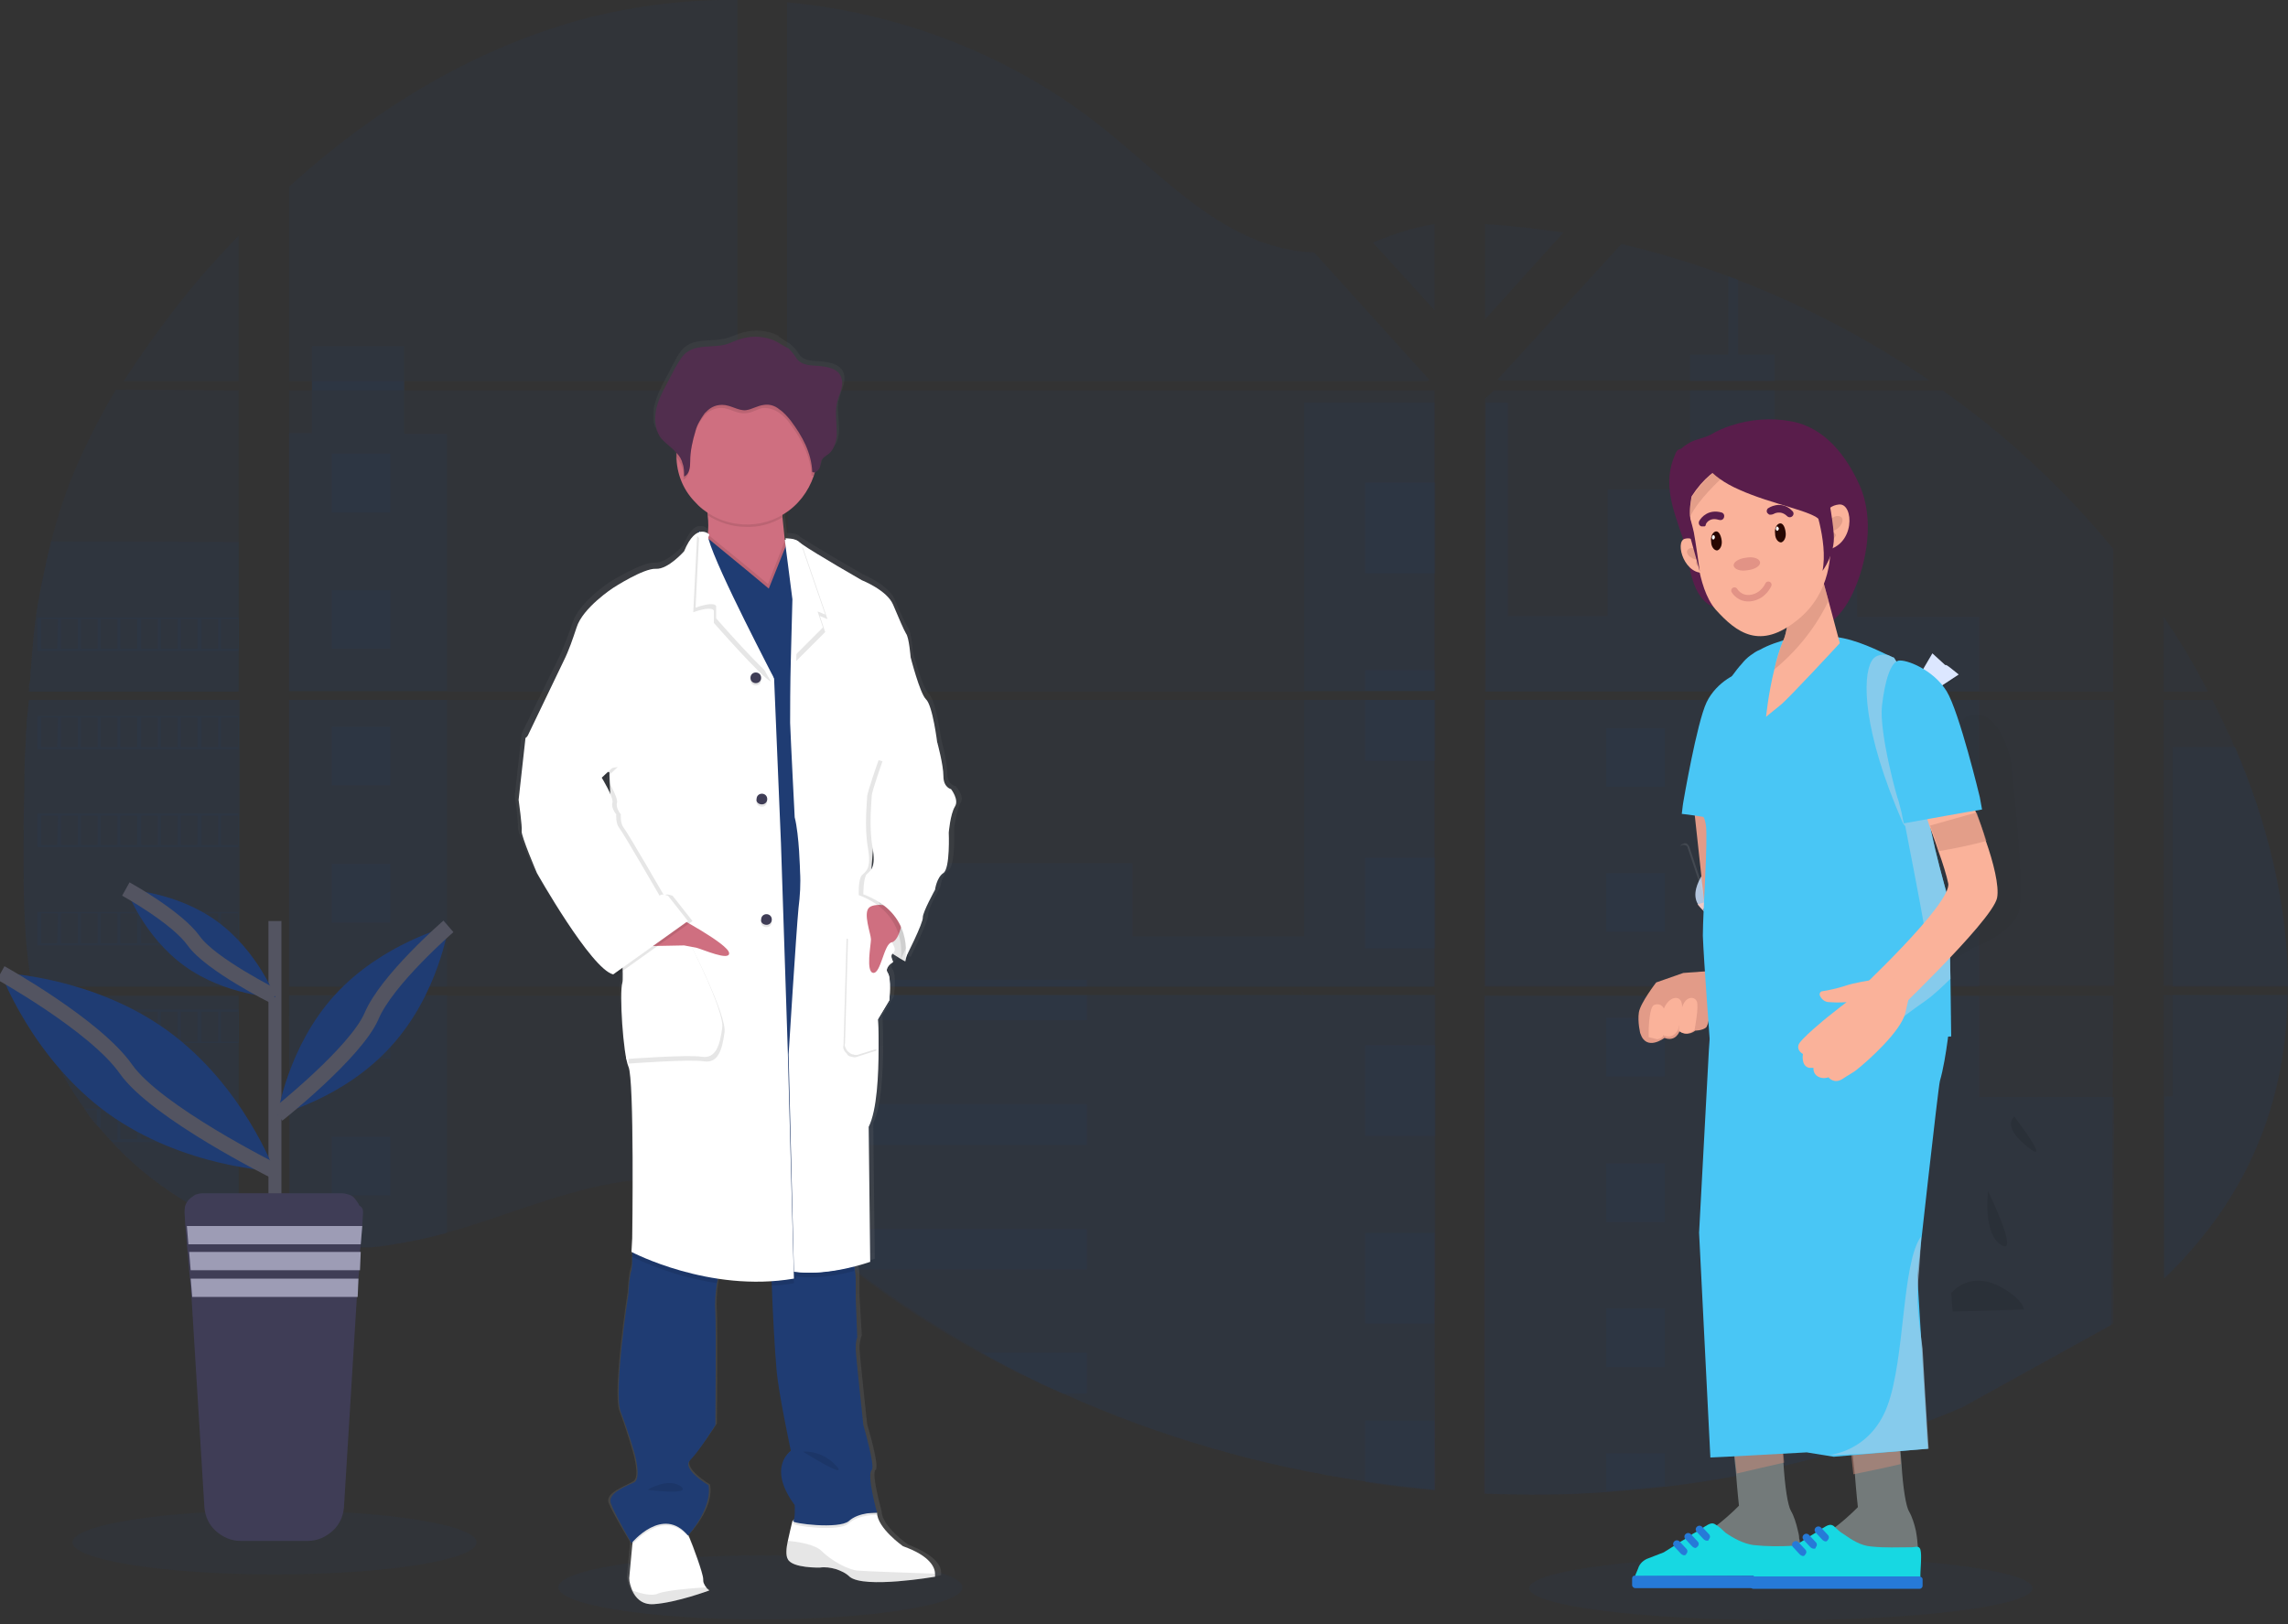<svg width="300" height="213" viewBox="0 0 300 213" fill="none" xmlns="http://www.w3.org/2000/svg">
<rect x="0" y="0" width="300" height="213" fill="#333333" stroke="none"/>
<g clip-path="url(#clip0)">
<path opacity="0.1" d="M99.7 212.4C114.3 212.4 126.2 210.5 126.2 208.2C126.2 205.9 114.4 204 99.7 204C85.1 204 73.2 205.9 73.2 208.2C73.3 210.5 85.1 212.4 99.7 212.4Z" fill="#1F3C73"/>
<path opacity="0.1" d="M233.5 212.5C251.7 212.5 266.5 210.6 266.5 208.3C266.5 206 251.7 204.1 233.5 204.1C215.3 204.1 200.5 206 200.5 208.3C200.5 210.6 215.3 212.5 233.5 212.5Z" fill="#1F3C73"/>
<path opacity="0.1" d="M3.8 91.8H31.4V129.4H5.8C5.7 129.8 5.7 130.2 5.6 130.6H31.3V160.9H31.2C30.5 160.6 29.8 160.3 29 160L28.5 159.8C27.8 159.5 27.1 159.1 26.3 158.7C26 158.6 25.8 158.4 25.5 158.3C21.5 156 17.8 153.2 14.7 149.8C14.6 149.7 14.5 149.6 14.4 149.5C14 149 13.5 148.5 13.1 148L12.6 147.5C12.1 146.9 11.6 146.3 11.2 145.6C11.1 145.5 11.1 145.4 11 145.3C9.1 142.7 7.5 139.8 6.3 136.9C6.3 136.8 6.2 136.7 6.2 136.6C5.8 135.6 5.5 134.7 5.2 133.7C5.1 133.3 5 132.9 4.9 132.5C4.9 132.4 4.8 132.3 4.8 132.1C3.3 126.1 3.1 119.8 3.1 113.6C3.1 112.9 3.1 112.1 3.1 111.4C3.1 108.9 3.1 106.4 3.2 103.8C3.2 103.1 3.2 102.5 3.2 101.8C3.2 100.1 3.3 98.5 3.4 96.8C3.4 96.3 3.4 95.9 3.5 95.4C3.5 95.1 3.5 94.9 3.5 94.6C3.6 93.7 3.7 92.8 3.8 91.8Z" fill="#1F3C73"/>
<path opacity="0.1" d="M31.3 50H16.2C18.7 46.2 21.3 42.5 24.2 38.9C26.4 36.1 28.8 33.5 31.3 30.9V50Z" fill="#1F3C73"/>
<path opacity="0.1" d="M31.3 51.2V90.7H3.8C3.8 90.6 3.8 90.5 3.8 90.4C3.8 90.1 3.8 89.8 3.9 89.5C4 89 4 88.6 4 88.3C4 87.9 4.1 87.5 4.1 87.1C4.1 86.7 4.2 86.3 4.2 85.9C4.2 85.5 4.3 85.1 4.3 84.7C4.3 84.3 4.4 83.9 4.4 83.5C4.4 83.2 4.5 82.9 4.5 82.5C4.6 82 4.6 81.6 4.7 81.1C4.7 81 4.7 81 4.7 80.9C5.2 77.6 5.9 74.3 6.7 71C7.6 67.6 8.7 64.2 10.1 61C11.6 57.6 13.3 54.3 15.2 51.1L31.3 51.2Z" fill="#1F3C73"/>
<path opacity="0.1" d="M37.9 91.8V129.4H96.7V91.8H37.9ZM37.9 130.5V162.8C38.2 162.9 38.6 162.9 38.9 163C39.4 163.1 39.8 163.2 40.3 163.2C40.4 163.2 40.5 163.2 40.6 163.2C40.8 163.2 41 163.3 41.1 163.3C41.6 163.4 42 163.4 42.5 163.5C42.7 163.5 42.9 163.5 43.1 163.6H43.6C43.9 163.6 44.2 163.6 44.4 163.6C44.6 163.6 44.7 163.6 44.9 163.6C45 163.6 45.2 163.6 45.3 163.6C45.4 163.6 45.6 163.6 45.8 163.6C46 163.6 46.3 163.6 46.5 163.6H46.8C47 163.6 47.3 163.6 47.5 163.6C47.7 163.6 47.8 163.6 48 163.6H48.1C48.2 163.6 48.4 163.6 48.5 163.6H48.6L49.5 163.5C49.8 163.5 50.1 163.4 50.4 163.4L51 163.3C53.5 162.9 56 162.4 58.5 161.7C64 160.2 69.4 158 74.8 156.5C81.9 154.5 89.7 153.5 96.6 156V130.6H37.9V130.5ZM96.7 50V6.13183e-06C90.3 -0.1 83.8 0.7 77.6 2.2C62.7 6 49.3 14.1 37.9 24.5V50H40.9V51.2H37.9V90.7H96.7V51.2H53V50H96.7ZM172.3 33.1C168.6 33 164.9 31.8 161.6 30C155.3 26.6 150.2 21.2 144.5 16.7C132.7 7.3 118.2 1.7 103.2 0.3V50H187.2L187.4 49.8L172.3 33.1ZM180 31.8L188.1 40.7V29.4C185.4 29.8 183 30.6 180 31.8ZM188.1 170.8V130.5H170.8C170.8 130.3 170.7 130.2 170.7 130C170.8 130.2 170.8 130.3 170.8 130.5H103.3V159.6C103.9 160.1 104.6 160.6 105.2 161.1C105.9 161.6 106.5 162.2 107.2 162.8L107.9 163.4C108.2 163.7 108.5 163.9 108.9 164.2C109.6 164.7 110.2 165.3 110.9 165.8C111.2 166.1 111.6 166.3 111.9 166.6C117.2 170.7 122.8 174.3 128.6 177.5C129.9 178.2 131.2 178.9 132.6 179.6C133.5 180.1 134.4 180.5 135.3 180.9C136.6 181.6 138 182.2 139.4 182.8C152 188.5 165.4 192.3 179 194.3C182 194.7 185.1 195.1 188.2 195.4L188.1 170.8H188.4H188.1ZM103.3 51.2V90.7H188.1V51.2H103.3ZM103.3 91.8V129.4H188.1V91.8H103.3ZM194.7 29.4V41.9L205 30.5C201.6 30 198.2 29.6 194.7 29.4ZM194.7 91.8V129.3H277.2V91.8H194.7ZM276.8 173.8L277.1 130.6H194.6V195.9C199.9 196.1 205.2 196.1 210.5 195.7H210.6C213.1 195.5 215.7 195.3 218.2 195H218.3C231.7 193.4 244.8 189.9 257.2 184.6L276.8 173.8ZM293 98C292.7 97.3 292.4 96.5 292 95.8C291.4 94.4 290.7 93.1 290.1 91.8H283.7V129.3H300C300 118.7 297.3 107.9 293 98ZM283.7 130.5V167.7C288.3 163.3 292.2 158.3 294.9 152.5C298.3 145.6 299.8 138.1 299.9 130.5H283.7ZM283.7 80.9V90.7H289.5C287.8 87.3 285.8 84 283.7 80.9ZM227.8 36.7C227.4 36.5 226.9 36.4 226.5 36.2C221.9 34.5 217.3 33.1 212.6 32L196.7 49.4L196.4 49.7L196.6 49.9H253C245.2 44.6 236.7 40.1 227.8 36.7ZM254.7 51.2H195.9L194.7 52.3V90.7H204.8H277.1V72C270.6 64.1 263.1 57.1 254.7 51.2Z" fill="#1F3C73"/>
<path opacity="0.1" d="M31.3 71.1V90.7H3.8C3.8 90.6 3.8 90.5 3.8 90.4C3.8 90.1 3.8 89.8 3.9 89.5C4 89 4 88.6 4 88.3C4 87.9 4.1 87.5 4.1 87.1C4.1 86.7 4.2 86.3 4.2 85.9C4.2 85.5 4.3 85.1 4.3 84.7C4.3 84.3 4.4 83.9 4.4 83.5C4.4 83.2 4.5 82.9 4.5 82.5C4.6 82 4.6 81.6 4.7 81.1C4.7 81 4.7 81 4.7 80.9C5.2 77.6 5.9 74.3 6.7 71L31.3 71.1Z" fill="#1F3C73"/>
<path opacity="0.1" d="M3.8 91.8H31.4V129.4H5.8C5.7 129.8 5.7 130.2 5.6 130.6H31.3V160.9H31.2C30.5 160.6 29.8 160.3 29 160L28.5 159.8C27.8 159.5 27.1 159.1 26.3 158.7C26 158.6 25.8 158.4 25.5 158.3C21.5 156 17.8 153.2 14.7 149.8C14.6 149.7 14.5 149.6 14.4 149.5C14 149 13.5 148.5 13.1 148L12.6 147.5C12.1 146.9 11.6 146.3 11.2 145.6C11.1 145.5 11.1 145.4 11 145.3C9.1 142.7 7.5 139.8 6.3 136.9C6.3 136.8 6.2 136.7 6.2 136.6C5.8 135.6 5.5 134.7 5.2 133.7C5.1 133.3 5 132.9 4.9 132.5C4.9 132.4 4.8 132.3 4.8 132.1C3.3 126.1 3.1 119.8 3.1 113.6C3.1 112.9 3.1 112.1 3.1 111.4C3.1 108.9 3.1 106.4 3.2 103.8C3.2 103.1 3.2 102.5 3.2 101.8C3.2 100.1 3.3 98.5 3.4 96.8C3.4 96.3 3.4 95.9 3.5 95.4C3.5 95.1 3.5 94.9 3.5 94.6C3.6 93.7 3.7 92.8 3.8 91.8Z" fill="#1F3C73"/>
<path opacity="0.1" d="M58.6 56.8V90.6H37.9V56.8H40.9V45.4H53V56.9H58.6V56.8Z" fill="#1F3C73"/>
<path opacity="0.1" d="M58.6 91.8H37.9V129.4H58.6V91.8Z" fill="#1F3C73"/>
<path opacity="0.1" d="M37.9 130.5H58.6V161.7C56.2 162.4 53.7 162.9 51.1 163.3L50.5 163.4C50.2 163.4 49.9 163.5 49.6 163.5C49.3 163.5 49 163.6 48.7 163.6H48.6C48.5 163.6 48.3 163.6 48.2 163.6H48.1C47.9 163.6 47.8 163.6 47.6 163.6C47.4 163.6 47.1 163.6 46.9 163.6C46.8 163.6 46.7 163.6 46.6 163.6C46.4 163.6 46.1 163.6 45.9 163.6H45.4C45.3 163.6 45.1 163.6 45 163.6H44.5C44.2 163.6 43.9 163.6 43.7 163.6H43.2L42.6 163.5C42.1 163.5 41.7 163.4 41.2 163.3L40.7 163.2H40.4C39.9 163.1 39.5 163.1 39 163C38.7 162.9 38.3 162.9 38 162.8L37.9 130.5Z" fill="#1F3C73"/>
<path opacity="0.1" d="M188.1 52.8H171V90.6H188.1V52.8Z" fill="#1F3C73"/>
<path opacity="0.1" d="M188.1 91.8V129.4H103.3V113.2H148.5V122.8H171V91.8H188.1Z" fill="#1F3C73"/>
<path opacity="0.1" d="M188.4 170.8H188.1V195.4C185 195.1 182 194.8 179 194.3C165.3 192.3 152 188.4 139.3 182.7C135.7 181.1 132.1 179.3 128.6 177.3C122.8 174.1 117.2 170.4 111.9 166.4C110.6 165.4 109.3 164.3 108 163.3C107.1 162.6 106.2 161.8 105.3 161.1C104.7 160.6 104 160.1 103.4 159.6V130.5H170.9C170.9 130.3 170.8 130.2 170.8 130C170.9 130.2 170.9 130.3 170.9 130.5H188.2V170.8C188.2 170.8 188.3 170.8 188.4 170.8Z" fill="#1F3C73"/>
<path opacity="0.1" d="M232.7 50H221.6V46.5H226.6V36.2C227 36.4 227.5 36.5 227.9 36.7V46.5H232.7V50Z" fill="#1F3C73"/>
<path opacity="0.1" d="M259.5 90.7H204.9H194.8V52.8H197.7V80.8H210.8V64.2H221.6V51.2H232.7V64.3H243.5V80.9H259.5V90.7Z" fill="#1F3C73"/>
<path opacity="0.1" d="M194.7 91.8V129.4H259.5V91.8H194.7ZM277.1 173.6L277.2 143.9H259.5V130.6H194.7V195.9C200 196.1 205.3 196.1 210.6 195.7H210.7C213.2 195.5 215.8 195.3 218.3 195H218.4C231.8 193.4 244.9 189.9 257.3 184.6" fill="#1F3C73"/>
<path opacity="0.1" d="M284.9 130.5H300C299.9 138.1 298.3 145.6 295 152.5C292.2 158.2 288.3 163.3 283.8 167.7V143.8H284.9V130.5Z" fill="#1F3C73"/>
<path opacity="0.1" d="M300 129.4H284.9V98H293.1C297.3 107.9 300 118.7 300 129.4Z" fill="#1F3C73"/>
<path opacity="0.1" d="M188.1 63.3H179V75.2H188.2V63.3H188.1Z" fill="#1F3C73"/>
<path opacity="0.1" d="M188.1 87.9H179V90.6H188.2V87.9H188.1Z" fill="#1F3C73"/>
<path opacity="0.1" d="M188.1 91.8H179V99.8H188.2V91.8H188.1Z" fill="#1F3C73"/>
<path opacity="0.1" d="M188.1 112.5H179V124.4H188.2V112.5H188.1Z" fill="#1F3C73"/>
<path opacity="0.1" d="M188.1 137.1H179V149H188.2V137.1H188.1Z" fill="#1F3C73"/>
<path opacity="0.1" d="M188.1 170.8C188.2 170.8 188.3 170.8 188.4 170.8H188.1V173.6H179V161.7H188.1V170.8Z" fill="#1F3C73"/>
<path opacity="0.1" d="M188.1 186.3V195.5C185 195.2 182 194.9 179 194.4V186.3H188.1Z" fill="#1F3C73"/>
<path opacity="0.1" d="M142.5 128.5H103.3V129.4H142.5V128.5Z" fill="#1F3C73"/>
<path opacity="0.1" d="M142.5 130.5H103.3V133.8H142.5V130.5Z" fill="#1F3C73"/>
<path opacity="0.1" d="M142.5 144.8H103.3V150.2H142.5V144.8Z" fill="#1F3C73"/>
<path opacity="0.1" d="M142.5 161.1V166.5H111.8C110.5 165.5 109.2 164.4 107.9 163.4C107 162.7 106.1 161.9 105.2 161.2H142.5V161.1Z" fill="#1F3C73"/>
<path opacity="0.1" d="M142.5 177.4V182.8H139.3C135.7 181.2 132.1 179.4 128.6 177.4H142.5Z" fill="#1F3C73"/>
<path opacity="0.1" d="M218.3 95.5H210.6V103.2H218.3V95.5Z" fill="#1F3C73"/>
<path opacity="0.1" d="M51.2 59.5H43.5V67.2H51.2V59.5Z" fill="#1F3C73"/>
<path opacity="0.1" d="M51.2 77.4H43.5V85.1H51.2V77.4Z" fill="#1F3C73"/>
<path opacity="0.1" d="M51.2 95.3H43.5V103H51.2V95.3Z" fill="#1F3C73"/>
<path opacity="0.1" d="M51.2 113.3H43.5V121H51.2V113.3Z" fill="#1F3C73"/>
<path opacity="0.1" d="M51.2 131.2H43.5V138.9H51.2V131.2Z" fill="#1F3C73"/>
<path opacity="0.1" d="M51.2 149.1H43.5V156.8H51.2V149.1Z" fill="#1F3C73"/>
<path opacity="0.1" d="M247.8 95.5H240.1V103.2H247.8V95.5Z" fill="#1F3C73"/>
<path opacity="0.1" d="M218.3 114.5H210.6V122.2H218.3V114.5Z" fill="#1F3C73"/>
<path opacity="0.1" d="M247.8 114.5H240.1V122.2H247.8V114.5Z" fill="#1F3C73"/>
<path opacity="0.1" d="M218.3 133.5H210.6V141.2H218.3V133.5Z" fill="#1F3C73"/>
<path opacity="0.1" d="M247.8 133.5H240.1V141.2H247.8V133.5Z" fill="#1F3C73"/>
<path opacity="0.1" d="M218.3 152.6H210.6V160.3H218.3V152.6Z" fill="#1F3C73"/>
<path opacity="0.1" d="M247.8 152.6H240.1V160.3H247.8V152.6Z" fill="#1F3C73"/>
<path opacity="0.1" d="M218.3 171.6H210.6V179.3H218.3V171.6Z" fill="#1F3C73"/>
<path opacity="0.1" d="M247.8 171.6H240.1V179.3H247.8V171.6Z" fill="#1F3C73"/>
<path opacity="0.1" d="M210.6 195.6V190.6H218.3V194.9L210.6 195.6Z" fill="#1F3C73"/>
<path opacity="0.1" d="M4.9 81V85.4H31.3V81H4.9ZM7.5 85.1H5.4V81.2H7.6L7.5 85.1ZM10.2 85.1H8V81.2H10.2V85.1ZM12.8 85.1H10.6V81.2H12.8V85.1ZM15.4 85.1H13.2V81.2H15.4V85.1ZM18 85.1H15.8V81.2H18V85.1ZM20.7 85.1H18.5V81.2H20.7V85.1ZM23.3 85.1H21.1V81.2H23.3V85.1ZM25.9 85.1H23.7V81.2H25.9V85.1ZM28.6 85.1H26.4V81.2H28.6V85.1ZM31.2 85.1H29V81.2H31.2V85.1Z" fill="#1F3C73"/>
<path opacity="0.1" d="M4.9 93.9V98.3H31.3V93.9H4.9ZM7.5 98H5.4V94.1H7.6L7.5 98ZM10.2 98H8V94.1H10.2V98ZM12.8 98H10.6V94.1H12.8V98ZM15.4 98H13.2V94.1H15.4V98ZM18 98H15.8V94.1H18V98ZM20.7 98H18.5V94.1H20.7V98ZM23.3 98H21.1V94.1H23.3V98ZM25.9 98H23.7V94.1H25.9V98ZM28.6 98H26.4V94.1H28.6V98ZM31.2 98H29V94.1H31.2V98Z" fill="#1F3C73"/>
<path opacity="0.1" d="M4.9 106.7V111.1H31.3V106.7H4.9ZM7.5 110.8H5.4V107H7.6L7.5 110.8ZM10.2 110.8H8V107H10.2V110.8ZM12.8 110.8H10.6V107H12.8V110.8ZM15.4 110.8H13.2V107H15.4V110.8ZM18 110.8H15.8V107H18V110.8ZM20.7 110.8H18.5V107H20.7V110.8ZM23.3 110.8H21.1V107H23.3V110.8ZM25.9 110.8H23.7V107H25.9V110.8ZM28.6 110.8H26.4V107H28.6V110.8ZM31.2 110.8H29V107H31.2V110.8Z" fill="#1F3C73"/>
<path opacity="0.1" d="M4.9 119.6V124H31.3V119.6H4.9ZM7.5 123.7H5.4V119.8H7.6L7.5 123.7ZM10.2 123.7H8V119.8H10.2V123.7ZM12.8 123.7H10.6V119.8H12.8V123.7ZM15.4 123.7H13.2V119.8H15.4V123.7ZM18 123.7H15.8V119.8H18V123.7ZM20.7 123.7H18.5V119.8H20.7V123.7ZM23.3 123.7H21.1V119.8H23.3V123.7ZM25.9 123.7H23.7V119.8H25.9V123.7ZM28.6 123.7H26.4V119.8H28.6V123.7ZM31.2 123.7H29V119.8H31.2V123.7Z" fill="#1F3C73"/>
<path opacity="0.1" d="M5 132.4C5.1 132.8 5.2 133.2 5.4 133.6V132.6H7.6V136.5H6.4C6.4 136.6 6.5 136.7 6.5 136.8H31.3V132.4H5ZM10.2 136.6H8V132.7H10.2V136.6ZM12.8 136.6H10.6V132.7H12.8V136.6ZM15.4 136.6H13.2V132.7H15.4V136.6ZM18 136.6H15.8V132.7H18V136.6ZM20.7 136.6H18.5V132.7H20.7V136.6ZM23.3 136.6H21.1V132.7H23.3V136.6ZM25.9 136.6H23.7V132.7H25.9V136.6ZM28.6 136.6H26.4V132.7H28.6V136.6ZM31.2 136.6H29V132.7H31.2V136.6Z" fill="#1F3C73"/>
<path opacity="0.1" d="M11.1 145.3C11.2 145.4 11.2 145.5 11.3 145.6H12.7V147.5C12.9 147.7 13 147.9 13.2 148V145.6H15.4V149.5H14.5C14.6 149.6 14.7 149.7 14.8 149.8H31.3V145.4H11.1V145.3ZM18 149.4H15.8V145.5H18V149.4ZM20.7 149.4H18.5V145.5H20.7V149.4ZM23.3 149.4H21.1V145.5H23.3V149.4ZM25.9 149.4H23.7V145.5H25.9V149.4ZM28.6 149.4H26.4V145.5H28.6V149.4ZM31.2 149.4H29V145.5H31.2V149.4Z" fill="#1F3C73"/>
<path opacity="0.1" d="M25.6 158.1C25.8 158.2 26.1 158.4 26.4 158.5V158.4H28.6V159.6L29.1 159.8V158.4H31.3V160.7H31.4V158H25.6V158.1Z" fill="#1F3C73"/>
<path opacity="0.1" d="M188.1 170.8H188.4H188.1ZM170.7 130C170.8 130.2 170.8 130.3 170.8 130.5C170.8 130.4 170.7 130.2 170.7 130ZM40.9 50V51.2H53V50H40.9ZM188.1 170.8H188.4H188.1ZM170.7 130C170.8 130.2 170.8 130.3 170.8 130.5C170.8 130.4 170.7 130.2 170.7 130ZM188.1 170.8H188.4H188.1ZM170.7 130C170.8 130.2 170.8 130.3 170.8 130.5C170.8 130.4 170.7 130.2 170.7 130Z" fill="#1F3C73"/>
<path d="M125.3 103.1C125.3 103.1 124.2 103 124.2 101.4C124.2 99.8 123.4 96.9 123.4 96.9C123.4 96.9 122.7 91.8 121.8 91C120.9 90.2 119.7 85.5 119.7 85.5C119.7 85.5 119.5 82.9 119.1 82.4C118.7 81.8 118.1 80.5 117.3 78.6C116.5 76.7 113.1 75.3 113.1 75.3C113.1 75.3 106.9 71.7 105.2 70.6C105 70.5 104.9 70.4 104.8 70.3C104.5 69.9 103.2 69.9 103.2 69.9C103.1 69 102.9 68 102.9 67.1C102.9 67 102.9 66.9 102.9 66.8C104.8 65.6 106.3 63.8 107 61.7C107 61.6 107.1 61.5 107.1 61.4C107.2 61.4 107.3 61.3 107.4 61.2C107.5 61.1 107.6 61 107.6 60.9C107.8 60.5 107.8 60.1 108 59.8C108.2 59.4 108.7 59.2 109 58.9C109.9 58.2 110.1 56.9 110 55.8C110 54.9 109.8 54 109.9 53.1V52.9C109.9 52.8 109.9 52.6 110 52.5C110.1 51.8 110.4 51.2 110.6 50.5C110.8 49.8 110.8 49.1 110.4 48.5C109.8 47.7 108.7 47.5 107.7 47.4C106.5 47.3 105.5 47.4 104.8 46.5C104.5 46 104.1 45.5 103.6 45.1C103.4 45 102 44.1 102 44C100.6 43.3 98.9 43.2 97.4 43.6C96.6 43.8 95.9 44.2 95.1 44.4C93.4 44.8 91.5 44.4 90.1 45.3C89.3 45.8 88.8 46.7 88.4 47.5C88 48.2 87.7 48.9 87.3 49.6C86.7 50.7 86.1 51.9 85.8 53.2C85.7 53.5 85.7 53.8 85.7 54C85.7 54.1 85.7 54.2 85.7 54.3V54.4C85.7 54.5 85.7 54.6 85.7 54.7C85.7 54.8 85.7 54.8 85.7 54.9C85.7 55 85.7 55.1 85.7 55.2C85.7 55.3 85.7 55.4 85.8 55.6C85.8 55.7 85.8 55.7 85.8 55.7C85.8 55.8 85.9 55.9 85.9 56C85.9 56 85.9 56.1 86 56.1C86 56.2 86.1 56.3 86.1 56.4C86.1 56.4 86.1 56.5 86.2 56.5C86.3 56.6 86.4 56.7 86.4 56.9C87 57.6 87.8 58.1 88.5 58.8V58.9C88.5 59 88.5 59 88.5 59.1C88.5 60.6 88.9 62.1 89.7 63.4C90.4 64.7 91.5 65.8 92.8 66.7C92.8 66.8 92.8 66.9 92.8 67C92.9 67.8 92.8 68.6 92.8 69.4C92.7 69.3 92.6 69.2 92.4 69.1C92.2 69 92.1 69 91.9 69C91.8 69 91.7 69 91.6 69C91 69.1 90.3 69.8 89.6 71.5C89.6 71.5 87.5 73.9 85.8 73.8C84.2 73.7 80 76.3 80 76.3C80 76.3 76 78.9 75.1 81.6C74.6 83.1 74 84.6 73.4 86L68.4 96.2L67.5 104.3C67.5 104.3 68 107.9 67.9 108.5C67.8 109.1 70 114 70 114C70 114 77.2 126.7 80.2 127.4L80.4 127.3C80.5 127.4 80.7 127.4 80.8 127.4L81.4 127C81.4 127.5 81.4 128 81.4 128.4C81 129.7 81.6 137.8 82.3 139.4C83 141 82.8 162 82.8 162L82.7 163.9C82.7 163.9 82.7 164 82.7 164.1V164.5H82.8C82.9 165.1 82.9 165.7 82.7 166.3C82.4 167.1 82.3 169.4 82.3 169.4C82.3 169.4 80.3 182.4 81.2 185C82.2 187.6 83 190.5 83 190.5C83 190.5 84 193.8 83 194.3C82 194.9 79.3 195.8 79.8 197.1C80.3 198.4 82.3 201.7 82.6 202.2V202.5L82.2 206.8C82.3 207.4 82.4 207.9 82.7 208.5C83.1 209.4 84 210.4 85.6 210.3C85.9 210.3 86.2 210.2 86.5 210.2C89.5 209.8 93.1 208.5 93.1 208.5C92.9 208.4 92.7 208.2 92.6 208.1C92.5 208 92.3 207.8 92.3 207.6C92.2 207.4 92.2 207.2 92.2 207C92.2 206.2 90.8 202.5 90.4 201.5C90.3 201.4 90.3 201.3 90.3 201.3C90.3 201.3 93.7 197.8 93.1 194.7C93.1 194.7 89.4 192.5 90.6 191.3C91.8 190.1 94 186.7 94 186.7C94 186.7 94.1 173.9 94 172C93.9 170.7 94 169.3 94.2 168C94.2 167.8 94.3 167.6 94.3 167.4C96 167.7 97.7 167.8 99.4 167.8C100 167.8 100.7 167.8 101.3 167.8C101.3 168 101.3 168.2 101.3 168.4C101.4 171.6 101.7 177.1 101.9 179.2C102.2 182.2 103.9 190.1 103.9 190.1C103.9 190.1 100.7 192.2 104.5 197.2C104.5 197.2 104.5 199 104.3 199.3C104 200.2 103.8 201.1 103.7 201.9C103.5 202.9 103.5 203.8 103.7 204.3C104.3 205.5 108 205.4 108 205.4H108.1C108.8 205.3 109.5 205.4 110.2 205.6C110.9 205.8 111.5 206.1 112 206.6C113.4 207.7 118.7 207.2 121.5 206.9C122.6 206.8 123.4 206.6 123.4 206.6C123.4 206.5 123.4 206.3 123.4 206.2C123.4 205.5 122.8 204 119.1 202.6C119.1 202.6 115.6 200.2 115.6 198.2H115.5H115.1C115.4 198.2 115.6 198.2 115.6 198.2C115.6 198.2 114.2 193.2 114.8 192.8C115.4 192.4 113.7 186.8 113.7 186.8C113.7 186.8 112.7 177.5 112.7 176.8C112.7 176.2 112.8 175.7 113 175.1L112.7 170C112.7 170 112.7 168.3 112.7 167.7C112.7 167.2 112.7 166.7 112.6 166.3C112.6 166.1 112.6 165.9 112.5 165.7C113.8 165.4 114.7 165.1 114.7 165.1L114.5 147.3C115.6 145.1 115.8 140.4 115.8 137C115.8 134.8 115.7 133.2 115.7 133.2L117.2 130.7C117.2 130.7 117.6 127.7 117 127.1C116.8 126.8 116.9 126.5 117.1 126.2C117.2 126.1 117.3 126 117.4 126C117.4 126 117.4 126 117.4 125.9C117.5 125.8 117.6 125.7 117.7 125.7C117.7 125.7 117.2 124.9 117.6 124.5C118.1 124.8 118.5 125 118.8 125.2C118.8 125.4 118.8 125.5 118.8 125.5L118.9 125.2C119.2 125.4 119.4 125.5 119.4 125.5C119.4 125.5 121.8 120.7 121.7 120C121.6 119.3 123.3 116.3 123.3 116.3C123.3 116.3 123.5 114.7 124.4 114.1C125.3 113.4 125.1 108.7 125.1 108.7C125.1 108.7 125.4 106.2 126 105.2C126.5 104.4 125.3 103.1 125.3 103.1ZM79.5 101V102.1C79.2 101.7 79 101.3 79 101.3L79.5 101Z" fill="url(#paint0_linear)"/>
<path d="M119.3 123.6L118.7 126.1C118.7 126.1 114 123.7 113.2 120.7C112.4 117.7 114.6 116.5 114.6 116.5L119 118.4L119.3 123.6Z" fill="white"/>
<path opacity="0.1" d="M119.3 123.6L118.7 126.1C118.7 126.1 114 123.7 113.2 120.7C112.4 117.7 114.6 116.5 114.6 116.5L119 118.4L119.3 123.6Z" fill="black"/>
<path d="M93 208.6C93 208.6 88.7 210.2 85.7 210.4C84.1 210.5 83.3 209.5 82.9 208.6C82.7 208.1 82.5 207.5 82.5 207L82.9 202.7L83.1 200.4L89.4 198.8L90.3 201.5L90.4 201.7C90.8 202.6 92.2 206.4 92.2 207.1C92.2 207.3 92.2 207.5 92.3 207.7C92.4 207.9 92.5 208.1 92.6 208.2C92.6 208.3 92.8 208.4 93 208.6Z" fill="white"/>
<path d="M122.6 206.4C122.6 206.5 122.6 206.7 122.6 206.8C122.6 206.8 113.3 208.4 111.4 206.8C110.9 206.3 110.2 206 109.6 205.8C108.9 205.6 108.2 205.5 107.5 205.6C107.5 205.6 103.9 205.7 103.3 204.5C103 204 103.1 203 103.3 202.1C103.5 201.2 103.7 200.3 103.9 199.5L104 199.4L104.9 198.7L114.9 198.4H115C115 200.4 118.4 202.8 118.4 202.8C122.1 204.1 122.6 205.7 122.6 206.4Z" fill="white"/>
<path opacity="0.1" d="M122.6 206.4C122.6 206.5 122.6 206.7 122.6 206.8C122.6 206.8 113.3 208.4 111.4 206.8C110.9 206.3 110.2 206 109.6 205.8C108.9 205.6 108.2 205.5 107.5 205.6C107.5 205.6 103.9 205.7 103.3 204.5C103 204 103.1 203 103.3 202.1C104.7 202.2 106.9 202.6 107.7 203.4C109 204.7 111.2 205.9 112.5 206C113.6 206.1 119.9 206.3 122.6 206.4Z" fill="black"/>
<path opacity="0.1" d="M93 208.6C93 208.6 88.7 210.2 85.7 210.4C84.1 210.5 83.3 209.5 82.9 208.6C84 209 85.5 209.4 86.3 209C87.3 208.6 90.6 208.3 92.5 208.2C92.6 208.3 92.8 208.4 93 208.6Z" fill="black"/>
<path d="M99.4 79.9C95.8 78.5 91.2 73.9 92.4 71.8C92.7 71.3 92.8 70.7 92.8 70.1C92.9 69.3 92.9 68.5 92.8 67.7C92.7 66.4 92.6 65 92.3 63.7C92.3 63.7 103.5 64 102.8 65.6C102.6 66.1 102.6 66.9 102.6 67.9C102.7 68.8 102.8 69.9 102.9 70.8C103.1 72 103.3 73 103.3 73C103.3 73 102.6 74 102.2 74C102 73.9 104.6 81.9 99.4 79.9Z" fill="#CF6F80"/>
<path opacity="0.1" d="M90.3 201.6C86.9 197.6 82.8 202.7 82.8 202.7L82.7 202.6L82.9 200.3L89.2 198.7L90.1 201.4L90.3 201.6Z" fill="black"/>
<path opacity="0.1" d="M115 198.7C115 198.7 112.6 198.6 111.3 199.8C110 201 103.7 200.1 104 199.8C104.1 199.7 104.1 199.5 104.1 199.4L105 198.7L115 198.4C115 198.6 115 198.7 115 198.7Z" fill="black"/>
<path d="M94.4 166.9C94.2 167.3 94.1 167.8 94 168.3C93.8 169.6 93.7 170.9 93.8 172.3C93.9 174.2 93.8 186.9 93.8 186.9C93.8 186.9 91.7 190.3 90.5 191.5C89.3 192.7 92.9 194.8 92.9 194.8C93.4 197.9 90.2 201.4 90.2 201.4C86.9 197.4 82.8 202.4 82.8 202.4C82.8 202.4 80.6 198.6 80.1 197.2C79.6 195.8 82.2 194.9 83.2 194.4C84.1 193.8 83.2 190.6 83.2 190.6C83.2 190.6 82.4 187.8 81.4 185.2C80.4 182.6 82.4 169.7 82.4 169.7C82.4 169.7 82.5 167.4 82.8 166.6C82.9 166 82.9 165.4 82.9 164.8C82.9 164.6 82.9 164.4 82.9 164.3C82.9 164.2 82.9 164.1 82.9 164.1V164L84.3 161.5C84.1 161.5 95.1 165.3 94.4 166.9Z" fill="#1F3C73"/>
<path d="M115 198.4C115 198.4 112.6 198.3 111.3 199.5C110 200.6 103.7 199.8 104 199.5C104.3 199.2 104.2 197.4 104.2 197.4C100.5 192.4 103.7 190.3 103.7 190.3C103.7 190.3 102 182.4 101.8 179.4C101.6 177.3 101.3 171.8 101.2 168.7C101.1 167.3 101.1 166.4 101.1 166.4L104.1 165.8L104.5 165.7L111.8 164.2C111.8 164.2 112 165.6 112.1 166.7C112.2 167.2 112.2 167.7 112.2 168.1C112.2 168.6 112.2 170.3 112.2 170.3L112.4 175.4C112.2 175.9 112.2 176.5 112.2 177C112.2 177.6 113.2 186.9 113.2 186.9C113.2 186.9 114.8 192.4 114.3 192.8C113.6 193.4 115 198.4 115 198.4Z" fill="#1F3C73"/>
<path opacity="0.1" d="M102.9 65.5C102.7 66 102.7 66.8 102.7 67.8C101.2 68.7 99.5 69.2 97.7 69.1C96 69.1 94.2 68.5 92.8 67.6C92.7 66.3 92.6 64.9 92.3 63.6C92.4 63.6 103.6 63.9 102.9 65.5Z" fill="black"/>
<path d="M107.2 59.5C107.2 60.5 107 61.5 106.7 62.4C106 64.5 104.6 66.3 102.8 67.4C100.9 68.6 98.7 69 96.6 68.7C94.4 68.4 92.4 67.3 91 65.7C89.5 64.1 88.7 62 88.7 59.8C88.7 59.7 88.7 59.7 88.7 59.6C88.7 58.4 88.9 57.1 89.4 56C89.9 54.9 90.5 53.8 91.4 52.9C92.3 52 93.3 51.3 94.4 50.8C95.5 50.3 96.8 50.1 98 50.1C99.2 50.1 100.5 50.3 101.6 50.8C102.7 51.3 103.8 52 104.6 52.9C105.5 53.8 106.1 54.8 106.6 56C107 57.1 107.3 58.3 107.2 59.5Z" fill="#CF6F80"/>
<path opacity="0.1" d="M99.4 79.9C95.8 78.5 91.2 73.9 92.4 71.8C92.7 71.3 92.8 70.7 92.8 70.1L97.7 74.1L100.7 76.6L103 70.7C103.2 71.9 103.4 72.9 103.4 72.9C103.4 72.9 102.7 73.9 102.3 73.9C102 73.9 104.6 81.9 99.4 79.9Z" fill="black"/>
<path d="M112.1 97.7L108 166.5L102.7 166.9L88.8 127L91.1 79.6L91.6 69.6L97.8 74.7L100.8 77.2L103.2 71.2L107.6 75L112.1 97.7Z" fill="#1F3C73"/>
<path opacity="0.1" d="M94.4 166.9C94.2 167.3 94.1 167.8 94 168.3C90.1 167.7 86.3 166.5 82.8 164.8H82.7V164.4V164.2L84.1 161.7C84.1 161.6 95.1 165.3 94.4 166.9Z" fill="black"/>
<path opacity="0.1" d="M104.1 168.3C103.1 168.5 102.1 168.6 101.1 168.6C101 167.2 101 166.3 101 166.3L104 165.7L104.1 168.3Z" fill="black"/>
<path opacity="0.1" d="M112 166.7C110.1 167.2 107.1 167.8 104.4 167.4V165.7L111.7 164.2C111.7 164.2 111.9 165.6 112 166.7Z" fill="black"/>
<path opacity="0.1" d="M104.4 167.7C93.3 169.6 83.1 164.2 83.1 164.2L83.2 162.4C83.2 162.4 83.5 141.5 82.8 139.9C82.1 138.3 81.6 130.2 82 128.9C82.4 127.7 80.6 108.9 80.6 108.9L80.3 101.3L69.4 96.9L74 86.6C74.7 85.2 75.2 83.7 75.7 82.2C76.5 79.6 80.5 77 80.5 77C80.5 77 84.5 74.4 86.1 74.5C87.7 74.6 89.8 72.2 89.8 72.2C91.3 68.3 92.7 70 92.7 70C92.7 70.2 92.7 70 92.6 70.6C92.1 74.9 101.4 88.6 101.5 88.9L102.4 110.5L103.3 137.9L104.4 167.7Z" fill="black"/>
<path d="M104.1 167.7C93 169.6 82.8 164.2 82.8 164.2L82.9 162.4C82.9 162.4 83.2 141.5 82.4 139.9C81.7 138.3 81.2 130.2 81.6 128.9C82 127.7 80.2 108.9 80.2 108.9L79.9 101.3L69 96.9L73.9 86.7C74.6 85.3 75.1 83.8 75.6 82.3C76.4 79.7 80.4 77.1 80.4 77.1C80.4 77.1 84.4 74.5 86 74.6C87.6 74.7 89.7 72.3 89.7 72.3C91.3 68.4 93 70.1 93 70.1C93 70.3 92.8 70.4 92.9 70.7C94.1 74.9 101.4 88.7 101.5 89L102.4 110.6L103.3 138L104.1 167.7Z" fill="white"/>
<path opacity="0.1" d="M101.1 89.4C99.9 88.9 93.6 81.7 93.6 81.7V80.1C93.4 79.6 92 79.9 90.9 80.3L91.4 70.3L91.9 70.8C93 74.9 100.9 89.2 101.1 89.4Z" fill="black"/>
<path d="M101.4 88.8C100.2 88.3 93.9 81.1 93.9 81.1V79.5C93.7 79 92.3 79.3 91.2 79.7L91.7 69.7L92.2 70.2C93.3 74.3 101.2 88.6 101.4 88.8Z" fill="white"/>
<path opacity="0.1" d="M83 125C83.1 125 90.7 124.2 90.7 124.2C90.7 124.2 95.3 133.2 95 135.4C94.7 137.6 94.2 139.5 92.3 139.2C90.4 138.9 82.4 139.5 82.4 139.5L83 125Z" fill="black"/>
<path d="M82.7 124.4C82.8 124.4 90.4 123.6 90.4 123.6C90.4 123.6 95 132.6 94.7 134.8C94.4 137 93.9 138.9 92 138.6C90.2 138.3 82.1 138.9 82.1 138.9L82.7 124.4Z" fill="white"/>
<path d="M88.5 120.1C88.5 120.1 95.5 123.8 95.6 125C95.7 126.1 92.1 124.5 91.3 124.3C90.8 124.2 90.2 124.1 89.7 124L84.4 124.1L88.5 120.1Z" fill="#CF6F80"/>
<path opacity="0.1" d="M99.1 89.9C99.5 89.9 99.8 89.6 99.8 89.2C99.8 88.8 99.5 88.5 99.1 88.5C98.7 88.5 98.4 88.8 98.4 89.2C98.4 89.6 98.7 89.9 99.1 89.9Z" fill="black"/>
<path d="M99.1 89.6C99.5 89.6 99.8 89.3 99.8 88.9C99.8 88.5 99.5 88.2 99.1 88.2C98.7 88.2 98.4 88.5 98.4 88.9C98.4 89.3 98.7 89.6 99.1 89.6Z" fill="#3F3D56"/>
<path opacity="0.1" d="M100.5 121.6C100.9 121.6 101.2 121.3 101.2 120.9C101.2 120.5 100.9 120.2 100.5 120.2C100.1 120.2 99.8 120.5 99.8 120.9C99.7 121.3 100.1 121.6 100.5 121.6Z" fill="black"/>
<path d="M100.5 121.3C100.9 121.3 101.2 121 101.2 120.6C101.2 120.2 100.9 119.9 100.5 119.9C100.1 119.9 99.8 120.2 99.8 120.6C99.7 121 100.1 121.3 100.5 121.3Z" fill="#3F3D56"/>
<path opacity="0.1" d="M99.9 105.8C100.3 105.8 100.6 105.5 100.6 105.1C100.6 104.7 100.3 104.4 99.9 104.4C99.5 104.4 99.2 104.7 99.2 105.1C99.1 105.4 99.4 105.8 99.9 105.8Z" fill="black"/>
<path d="M99.9 105.5C100.3 105.5 100.6 105.2 100.6 104.8C100.6 104.4 100.3 104.1 99.9 104.1C99.5 104.1 99.2 104.4 99.2 104.8C99.1 105.1 99.4 105.5 99.9 105.5Z" fill="#3F3D56"/>
<path d="M116.7 123.9C116.7 123.9 117.2 124.6 116.7 125C116.2 125.4 116.7 126.2 116.7 126.2C116.7 126.2 115.5 126.9 116 127.6C116.5 128.3 116.2 131.2 116.2 131.2L114.7 133.7C114.7 133.7 114.8 135.3 114.8 137.5C114.8 140.9 114.6 145.6 113.5 147.8L113.7 165.5C113.7 165.5 108.5 167.4 104.1 166.8L103.4 138.3C103.4 138.3 104.4 122.2 104.7 119.1C104.9 117.5 105 115.9 104.9 114.3C104.9 114.3 104.8 109.5 104.2 107.2C104.2 107.2 103.7 97.5 103.6 94.8C103.6 93.5 103.6 89.7 103.7 86.2C103.8 82.3 103.9 78.6 103.9 78.6L102.9 70.8C102.9 70.8 103.9 70.7 104.2 71.1C104.3 71.2 104.5 71.3 104.6 71.4C106.3 72.6 112.4 76.1 112.4 76.1C112.4 76.1 115.7 77.4 116.5 79.3C117.3 81.2 117.9 82.6 118.2 83.1C118.6 83.6 118.8 86.2 118.8 86.2C118.8 86.2 120 90.9 120.8 91.7C121.7 92.5 122.4 97.6 122.4 97.6L114.5 103.8C114.5 103.8 113.8 114.2 113.7 114.6C113.7 114.9 116.7 123.9 116.7 123.9Z" fill="white"/>
<path d="M117.1 123.9C117.1 123.9 117.6 124.6 117.1 125C116.6 125.4 117.1 126.2 117.1 126.2C117.1 126.2 115.9 126.9 116.4 127.6C116.9 128.3 116.6 131.2 116.6 131.2L115.1 133.7C115.1 133.7 115.2 135.3 115.2 137.5C115.2 140.9 115 145.6 113.9 147.8L114.1 165.5C114.1 165.5 108.8 167.4 104.5 166.8L103.9 138.3C103.9 138.3 104.8 122.2 105.2 119.1C105.4 117.5 105.5 115.9 105.4 114.3C105.4 114.3 105.3 109.5 104.8 107.2C104.8 107.2 104.3 97.5 104.2 94.8C104.2 93.5 104.2 89.7 104.3 86.2C104.4 82.3 104.5 78.6 104.5 78.6L103.2 70.7C103.2 70.7 104.5 70.7 104.8 71.1C104.9 71.2 105.1 71.3 105.2 71.4C106.9 72.6 113 76.1 113 76.1C113 76.1 116.3 77.4 117.1 79.3C117.9 81.2 118.5 82.6 118.8 83.1C119.2 83.6 119.4 86.2 119.4 86.2C119.4 86.2 120.6 90.9 121.4 91.7C122.3 92.5 122.9 97.5 122.9 97.5L115 103.7C115 103.7 114.3 114.1 114.2 114.5C114 114.9 117.1 123.9 117.1 123.9Z" fill="white"/>
<path opacity="0.1" d="M107.5 80.8L108.2 82.9L104.4 86.7C104.5 82.8 104.6 79.1 104.6 79.1L103.3 71.2C103.3 71.2 104.6 71.2 104.9 71.6C105 71.7 105.2 71.8 105.3 71.9L108.5 81.2L107.5 80.8Z" fill="black"/>
<path d="M107.2 80.2L107.9 82.3L104.1 86.1C104.2 82.2 104.3 78.5 104.3 78.5L103 70.6C103 70.6 104.3 70.6 104.6 71C104.7 71.1 104.9 71.2 105 71.3L108.2 80.6L107.2 80.2Z" fill="white"/>
<path opacity="0.1" d="M107.2 59.5C107.2 60.5 107 61.5 106.7 62.4C106.6 62.4 106.6 62.4 106.5 62.4C106.4 62.4 106.4 62.4 106.4 62.3C106.3 59.9 105.1 57.6 103.6 55.6C103.2 55 102.7 54.5 102.1 54.1C101.5 53.7 100.8 53.5 100.1 53.5C99.3 53.6 98.6 54.2 97.7 54.2C96.6 54.3 95.6 53.5 94.6 53.5C94.2 53.5 93.7 53.6 93.3 53.8C92.9 54 92.5 54.3 92.3 54.6C91.7 55.3 91.3 56.1 91.1 56.9C90.7 58.2 90.4 59.5 90.4 60.9C90.4 61.7 90.3 62.6 89.6 62.9C89.7 62.3 89.6 61.8 89.4 61.2C89.2 60.7 88.9 60.2 88.6 59.8C88.6 59.7 88.6 59.7 88.6 59.6C88.6 58.4 88.8 57.1 89.3 56C89.8 54.9 90.4 53.8 91.3 52.9C92.2 52 93.2 51.3 94.3 50.8C95.4 50.3 96.7 50.1 97.9 50.1C99.1 50.1 100.4 50.3 101.5 50.8C102.6 51.3 103.7 52 104.5 52.9C105.4 53.8 106 54.8 106.5 56C107 57.1 107.3 58.3 107.2 59.5Z" fill="black"/>
<path d="M101.8 44.8C100.4 44.1 98.8 44 97.3 44.4C96.5 44.6 95.8 45 95.1 45.2C93.5 45.6 91.6 45.2 90.2 46.1C89.4 46.6 89 47.5 88.5 48.3L87.4 50.4C86.8 51.5 86.2 52.7 86 53.9C85.8 55.1 85.9 56.5 86.7 57.5C87.3 58.2 88.1 58.7 88.7 59.4C89.1 59.8 89.4 60.3 89.5 60.8C89.7 61.3 89.7 61.9 89.7 62.5C90.4 62.2 90.5 61.3 90.5 60.5C90.5 59.2 90.8 57.8 91.2 56.5C91.4 55.7 91.9 54.9 92.4 54.2C92.7 53.9 93 53.6 93.4 53.4C93.8 53.2 94.2 53.1 94.7 53.1C95.8 53.1 96.8 53.9 97.8 53.8C98.6 53.7 99.3 53.2 100.2 53.1C100.9 53 101.6 53.2 102.2 53.7C102.8 54.1 103.3 54.7 103.7 55.2C105.2 57.2 106.4 59.4 106.5 61.9C106.8 62.1 107.2 61.8 107.4 61.5C107.6 61.2 107.6 60.7 107.7 60.4C107.9 60 108.3 59.8 108.7 59.5C109.5 58.8 109.8 57.5 109.7 56.4C109.7 55.3 109.5 54.2 109.7 53.1C109.8 52.4 110.1 51.8 110.3 51.1C110.5 50.4 110.5 49.7 110.1 49.1C109.6 48.3 108.4 48.1 107.4 48C106.3 47.9 105.3 48 104.5 47.1C104.2 46.6 103.8 46.1 103.4 45.7C103.3 45.7 101.8 44.8 101.8 44.8Z" fill="#512E4E"/>
<path opacity="0.1" d="M72.3 102L69.5 96.8L68.6 104.9C68.6 104.9 69.1 108.5 69 109C68.9 109.6 71 114.5 71 114.5C71 114.5 78.1 127.1 81 127.8L90.8 120.8L88.2 117.5C88.2 117.5 87.3 117.1 87.1 117.5C87.1 117.5 82.3 109.2 81.8 108.6C81.3 108 81.4 106.8 81.4 106.8C81.4 106.8 80.7 106 80.9 105.3C81.1 104.6 79.5 102 79.5 102L81 100.6L72.3 102Z" fill="black"/>
<path d="M69.6 96.2L68.9 96.8L68 104.9C68 104.9 68.5 108.5 68.4 109C68.3 109.6 70.4 114.5 70.4 114.5C70.4 114.5 77.5 127.1 80.4 127.8L90.2 120.8L87.6 117.5C87.6 117.5 86.7 117.1 86.5 117.5C86.5 117.5 81.7 109.2 81.2 108.6C80.7 108 80.8 106.8 80.8 106.8C80.8 106.8 80.1 106 80.3 105.3C80.5 104.6 78.9 102 78.9 102L80.4 100.6L69.6 96.2Z" fill="white"/>
<path opacity="0.1" d="M116.1 127.9C116.6 128.6 116.3 131.5 116.3 131.5L114.8 134C114.8 134 114.9 135.6 114.9 137.8L112.4 138.6C112.2 138.7 111.9 138.7 111.7 138.6C111.5 138.6 111.2 138.5 111.1 138.3C111 138.1 110.8 138 110.7 137.8C110.6 137.6 110.5 137.3 110.6 137.1L111 123.1L116.9 125.3C116.4 125.6 116.9 126.5 116.9 126.5C116.9 126.5 115.6 127.2 116.1 127.9Z" fill="black"/>
<path d="M116.4 127.6C116.9 128.3 116.6 131.2 116.6 131.2L115.1 133.7C115.1 133.7 115.2 135.3 115.2 137.5L112.6 138.3C112.4 138.4 112.1 138.4 111.9 138.3C111.7 138.3 111.5 138.2 111.3 138C111.1 137.9 111 137.7 110.9 137.5C110.8 137.3 110.7 137.1 110.8 136.8L111.2 122.7L117.1 124.9C116.6 125.2 117.1 126.1 117.1 126.1C117.1 126.1 115.9 126.9 116.4 127.6Z" fill="white"/>
<path d="M118.3 120.9C118.3 120.9 117.9 123.4 116.9 123.6C115.9 123.8 115.5 127.7 114.5 127.6C113.5 127.5 114.2 123.9 114.2 123.2C114.2 122.5 113.1 119.7 114 119C114.9 118.3 117.5 119 117.5 119L118.3 120.9Z" fill="#CF6F80"/>
<path opacity="0.1" d="M120.5 101.3L122.4 97.5C122.4 97.5 123.1 100.4 123.1 101.9C123.1 103.4 124.1 103.6 124.1 103.6C124.1 103.6 125.2 105 124.6 105.9C124 106.9 123.8 109.3 123.8 109.3C123.8 109.3 124 114 123.1 114.6C122.2 115.2 122 116.8 122 116.8C122 116.8 120.3 119.7 120.4 120.4C120.5 121.1 118.1 125.8 118.1 125.8C118.1 125.8 119.2 119.9 112.6 117.4C112.6 117.4 112.5 115.4 113 114.8C113.5 114.3 114.3 114 113.8 111.2C113.3 108.4 113.7 105.1 113.7 104.5C113.7 103.9 115.2 99.7 115.2 99.7L120.5 101.3Z" fill="black"/>
<path d="M121.3 96.9L122.9 97.4C122.9 97.4 123.7 100.3 123.7 101.8C123.7 103.3 124.7 103.5 124.7 103.5C124.7 103.5 125.8 104.9 125.2 105.8C124.6 106.8 124.4 109.2 124.4 109.2C124.4 109.2 124.6 113.9 123.7 114.5C122.8 115.1 122.6 116.7 122.6 116.7C122.6 116.7 121 119.6 121 120.3C121.1 121 118.7 125.7 118.7 125.7C118.7 125.7 119.9 119.8 113.2 117.3C113.2 117.3 113.2 115.3 113.6 114.7C114.1 114.2 114.9 113.9 114.4 111.1C113.9 108.3 114.3 105 114.3 104.4C114.3 103.8 115.8 99.6 115.8 99.6L121.3 96.9Z" fill="white"/>
<path opacity="0.1" d="M84.9 195.4C84.9 195.4 87.5 193.8 89.2 194.9C91 196.2 84.9 195.4 84.9 195.4Z" fill="black"/>
<path opacity="0.1" d="M105.3 190.4C105.3 190.4 107.6 190.1 109.6 192.2C111.5 194.3 105.3 190.4 105.3 190.4Z" fill="black"/>
<g opacity="0.1">
<path opacity="0.1" d="M108.7 59.1C108.4 59.4 107.9 59.6 107.7 60C107.5 60.3 107.5 60.7 107.4 61.1C107.2 61.5 106.8 61.7 106.5 61.5C106.4 59.1 105.2 56.8 103.7 54.8C103.3 54.2 102.8 53.7 102.2 53.3C101.6 52.9 100.9 52.7 100.2 52.7C99.4 52.8 98.7 53.4 97.8 53.4C96.7 53.5 95.7 52.7 94.7 52.7C94.3 52.7 93.8 52.8 93.4 53C93 53.2 92.7 53.5 92.4 53.8C91.8 54.5 91.4 55.2 91.2 56.1C90.8 57.4 90.5 58.7 90.5 60.1C90.5 60.9 90.4 61.8 89.7 62.1C89.7 62.3 89.7 62.5 89.7 62.7C90.4 62.4 90.5 61.5 90.5 60.7C90.5 59.4 90.8 58 91.2 56.7C91.4 55.9 91.9 55.1 92.4 54.4C92.7 54.1 93 53.8 93.4 53.6C93.8 53.4 94.2 53.3 94.7 53.3C95.8 53.3 96.8 54.1 97.8 54C98.6 53.9 99.3 53.4 100.2 53.3C100.9 53.2 101.6 53.4 102.2 53.9C102.8 54.3 103.3 54.9 103.7 55.4C105.2 57.4 106.4 59.6 106.5 62.1C106.8 62.3 107.2 62 107.4 61.7C107.6 61.4 107.6 60.9 107.7 60.6C107.9 60.2 108.4 60 108.7 59.7C109.5 59 109.8 57.7 109.7 56.6V56.5C109.7 57.5 109.4 58.4 108.7 59.1Z" fill="black"/>
<path opacity="0.1" d="M88.7 58.9C88.1 58.2 87.2 57.8 86.7 57C86.2 56.4 85.9 55.6 85.9 54.8C85.8 55.8 86.1 56.8 86.7 57.6C87.3 58.3 88.1 58.8 88.7 59.5C89.3 60.2 89.7 61 89.7 61.9C89.7 61.4 89.7 60.8 89.5 60.3C89.3 59.8 89 59.3 88.7 58.9Z" fill="black"/>
<path opacity="0.1" d="M110.3 50.7C110.1 51.4 109.9 52 109.7 52.7C109.6 53.1 109.6 53.6 109.6 54.1C109.6 53.8 109.6 53.6 109.7 53.3C109.8 52.6 110.1 52 110.3 51.3C110.4 50.9 110.4 50.6 110.4 50.2C110.4 50.3 110.3 50.5 110.3 50.7Z" fill="black"/>
</g>
<path opacity="0.1" d="M36 206.5C50.6 206.5 62.5 204.6 62.5 202.3C62.5 200 50.7 198.1 36 198.1C21.3 198.1 9.5 200 9.5 202.3C9.6 204.6 21.4 206.5 36 206.5Z" fill="#1F3C73"/>
<path d="M36.9 120.8H35.2V159.1H36.9V120.8Z" fill="#535461"/>
<path d="M47.6 159.1L47.5 160.8L47.3 163.2L47.2 164.2L47.1 166.6L47 167.6L46.8 170L45.1 197.7C45 198.9 44.5 200 43.6 200.8C42.7 201.6 41.6 202.1 40.4 202.1H31.5C30.3 202.1 29.2 201.6 28.3 200.8C27.4 200 26.9 198.9 26.8 197.7L25.1 170L24.9 167.6L24.8 166.6L24.6 164.2L24.5 163.2L24.3 160.8L24.2 159.1C24.2 158.8 24.2 158.4 24.3 158.1C24.4 157.8 24.6 157.5 24.8 157.3C25 157.1 25.3 156.9 25.6 156.7C25.9 156.6 26.2 156.5 26.6 156.5H44.8C45.1 156.5 45.5 156.6 45.8 156.7C46.1 156.8 46.4 157 46.6 157.3C46.8 157.6 47 157.8 47.1 158.1C47.6 158.4 47.6 158.7 47.6 159.1Z" fill="#3F3D56"/>
<path d="M47.5 160.8L47.3 163.2H24.7L24.5 160.8H47.5Z" fill="#9D9CB5"/>
<path d="M47.3 164.2L47.2 166.6H25L24.8 164.2H47.3Z" fill="#9D9CB5"/>
<path d="M47 167.7L46.9 170.1H25.2L25 167.7H47Z" fill="#9D9CB5"/>
<path d="M22 135.2C31.9 142.4 36 153.6 36 153.6C36 153.6 24.1 153.2 14.1 146C4.2 138.8 0.1 127.6 0.1 127.6C0.1 127.6 12.1 128 22 135.2Z" fill="#1F3C73"/>
<path d="M0.1 127.6C0.1 127.6 12.5 134.5 16.5 140.2C20.5 145.9 36 153.6 36 153.6" stroke="#535461" stroke-width="2" stroke-miterlimit="10"/>
<path d="M28.4 120.8C33.8 124.7 36.1 130.8 36.1 130.8C36.1 130.8 29.6 130.6 24.2 126.7C18.8 122.8 16.6 116.7 16.6 116.7C16.6 116.7 23 116.9 28.4 120.8Z" fill="#1F3C73"/>
<path d="M16.5 116.6C16.5 116.6 23.2 120.3 25.4 123.4C27.6 126.5 36 130.7 36 130.7" stroke="#535461" stroke-width="2" stroke-miterlimit="10"/>
<path d="M43.9 130.5C37.7 137.3 36.4 146.2 36.4 146.2C36.4 146.2 45.1 144.1 51.3 137.2C57.5 130.4 58.8 121.5 58.8 121.5C58.8 121.5 50.1 123.7 43.9 130.5Z" fill="#1F3C73"/>
<path d="M58.8 121.5C58.8 121.5 50.7 128.5 48.7 133.3C46.6 138.1 36.4 146.2 36.4 146.2" stroke="#535461" stroke-width="2" stroke-miterlimit="10"/>
<path opacity="0.1" d="M238.077 168.191C238.077 168.957 238.274 169.722 238.373 170.488C235.314 170.105 232.551 170.297 230.676 170.392V168.095L238.077 168.191Z" fill="black"/>
<path opacity="0.1" d="M265.41 171.732C265.41 171.732 261.167 171.924 256.036 172.019C255.937 170.68 255.839 169.627 255.839 169.627C255.839 169.627 258.7 165.703 264.029 169.914C264.424 170.201 264.818 170.68 265.114 171.062C265.213 171.254 265.312 171.541 265.41 171.732Z" fill="black"/>
<path d="M224.262 113.351C224.262 113.351 220.513 117.275 223.374 119.38C226.236 121.582 228.111 119.572 228.111 119.572L224.262 113.351Z" fill="#C7DAF5"/>
<path opacity="0.1" d="M224.262 113.351C224.262 113.351 220.513 117.275 223.374 119.38C226.236 121.582 228.111 119.572 228.111 119.572L224.262 113.351Z" fill="black"/>
<path opacity="0.03" d="M257.615 94.114C257.615 94.114 252.582 103.397 253.174 106.938C253.767 110.48 255.444 114.499 254.655 115.361C254.359 115.743 254.063 116.031 253.569 116.222C253.174 116.413 252.681 116.509 252.286 116.509C251.497 116.605 249.326 118.04 249.326 118.136C249.326 118.328 247.353 118.328 245.576 118.997C243.8 119.763 241.235 120.146 241.235 120.146C241.235 120.146 236.103 119.955 235.709 120.433C235.215 120.912 234.722 123.687 235.807 125.888C236.794 128.09 237.978 129.812 238.768 130.1C239.656 130.387 244.984 128.664 249.425 128.185C253.767 127.803 258.602 124.357 258.602 124.357C258.602 124.357 263.832 122.539 264.72 119.476C265.608 116.413 263.634 99.569 263.634 99.569C263.634 99.569 261.957 91.912 257.615 94.114Z" fill="black"/>
<path opacity="0.1" d="M257.319 118.519C257.319 118.519 253.273 117.753 254.655 118.997C256.036 120.337 256.036 121.39 257.714 121.39C259.588 121.39 257.319 118.519 257.319 118.519Z" fill="black"/>
<path opacity="0.1" d="M264.128 146.466C264.128 146.466 262.351 147.614 265.805 150.39C269.259 153.165 264.128 146.466 264.128 146.466Z" fill="black"/>
<path opacity="0.1" d="M260.674 156.228C260.674 156.419 259.983 161.97 262.45 163.31C264.818 164.746 260.674 156.228 260.674 156.228Z" fill="black"/>
<path opacity="0.1" d="M256.825 88.658C254.753 89.998 253.076 91.147 252.681 91.434C251.793 92.104 250.017 96.028 248.833 97.942C247.945 99.569 244.984 99.952 243.899 100.047L243.998 98.899C246.464 97.846 248.438 94.305 248.438 94.305L253.372 85.883L255.049 87.414C255.247 87.318 255.839 87.893 256.825 88.658Z" fill="black"/>
<path d="M256.825 88.467C254.753 89.807 253.076 90.955 252.681 91.242C251.793 91.912 250.017 95.836 248.833 97.75C247.945 99.377 244.984 99.76 243.899 99.856L243.998 98.707C246.464 97.655 248.438 94.114 248.438 94.114L253.372 85.691L255.049 87.223C255.247 87.127 255.839 87.701 256.825 88.467Z" fill="#DCE7FF"/>
<path opacity="0.1" d="M246.761 92.199C246.366 92.678 245.379 95.358 244.59 97.751C243.8 97.463 243.109 95.549 243.109 95.549L247.254 89.807C247.649 90.285 247.451 91.242 246.761 92.199Z" fill="black"/>
<path d="M246.958 92.008C246.563 92.487 245.576 95.166 244.787 97.559C243.998 97.272 243.307 95.358 243.307 95.358L247.451 89.615C247.846 90.189 247.55 91.147 246.958 92.008Z" fill="#DCE7FF"/>
<path opacity="0.1" d="M220.513 110.862C220.71 110.767 220.907 110.862 221.006 110.862C221.203 110.958 221.302 111.054 221.302 111.245L223.67 118.328L223.473 119.476L223.67 119.667L223.868 118.136L221.499 111.054C221.401 110.862 221.302 110.767 221.203 110.671C221.006 110.575 220.809 110.575 220.71 110.671C220.611 110.671 220.414 110.767 220.315 110.958C220.414 110.958 220.414 110.862 220.513 110.862Z" fill="white"/>
<path d="M222.585 118.615L223.868 118.232L223.67 119.476V119.763L223.276 119.38L222.585 118.615Z" fill="#EFC8C4"/>
<path d="M223.276 119.285C223.276 119.285 223.374 119.285 223.276 119.285C223.374 119.189 223.374 119.189 223.374 119.189C223.374 119.189 223.374 119.189 223.473 119.189C223.473 119.189 223.473 119.189 223.473 119.285C223.473 119.285 223.473 119.381 223.572 119.381H223.671V119.668L223.276 119.285Z" fill="#727A9C"/>
<path d="M220.611 58.702C220.907 58.415 221.302 58.223 221.598 58.032C222.486 57.553 223.473 57.458 224.361 56.979C225.15 56.501 226.038 56.118 226.927 55.831C229.492 54.969 232.255 54.778 234.821 55.256C239.261 56.022 242.123 59.85 243.8 63.583C245.774 67.89 244.886 73.632 242.912 77.843C242.123 79.47 241.037 81.097 239.36 82.054C237.781 83.011 235.511 83.107 234.031 81.959C233.637 81.576 233.242 81.193 232.748 80.81C231.564 79.853 229.986 79.757 228.407 79.853C227.025 79.949 225.545 80.045 224.361 79.47C221.401 77.843 221.598 73.249 220.611 70.474C219.427 66.933 217.947 63.392 219.625 59.659C219.723 59.372 219.822 59.18 220.019 58.989C220.414 58.893 220.513 58.797 220.611 58.702Z" fill="#591D4B"/>
<path d="M222.091 105.79L223.966 123.017L227.223 113.255L226.927 106.364L224.46 104.928L222.091 105.79Z" fill="#E29B88"/>
<path d="M214.888 132.779C215.085 131.535 217.158 128.855 217.158 128.855L220.71 127.611L227.223 127.133L227.42 128.473L224.46 131.152C224.361 132.109 224.065 134.502 223.67 134.789C223.177 135.172 222.289 135.172 222.289 135.172C222.289 135.172 221.302 136.033 220.217 135.268C220.217 135.268 219.723 136.703 218.243 136.129C218.243 136.129 215.875 137.948 215.085 135.555C215.085 135.651 214.691 134.024 214.888 132.779Z" fill="#E29B88"/>
<path d="M229.69 204.081L230.972 203.986L235.511 203.603H236.104C236.104 203.603 236.103 203.124 236.005 202.55C236.005 202.359 236.005 202.072 235.906 201.784C235.906 201.402 235.807 201.019 235.709 200.636C235.511 199.775 235.215 198.817 234.821 198.148C234.426 197.478 234.031 195.085 233.834 191.735C233.637 189.534 233.538 187.045 233.439 184.366C233.242 179.676 233.143 174.699 233.242 170.488V160.63L227.42 164.554C227.42 164.554 226.335 170.01 226.137 173.072C226.039 174.412 226.433 179.485 226.828 184.557C227.124 187.62 227.321 190.778 227.617 193.171C227.815 195.755 228.012 197.478 228.012 197.478C228.012 197.478 226.927 198.626 225.348 199.87C224.262 200.732 222.881 201.497 221.499 202.072C217.947 203.411 219.822 204.56 229.69 204.081Z" fill="#737A7A"/>
<path opacity="0.5" d="M226.927 184.653C227.223 187.715 227.42 190.874 227.716 193.266C229.788 192.788 232.156 192.214 233.933 191.831C233.735 189.63 233.637 187.141 233.538 184.461L226.927 184.653Z" fill="#CC8A79"/>
<path d="M235.511 203.699C235.807 203.794 236.202 203.986 236.893 204.081C238.472 204.273 241.136 204.368 245.083 204.177L251.497 203.699C251.497 203.699 251.497 202.263 251.201 200.732C251.004 199.87 250.708 198.913 250.313 198.243C249.918 197.573 249.523 195.276 249.326 192.022C249.129 189.917 249.03 187.333 248.931 184.653C248.734 179.963 248.635 174.795 248.734 170.584L250.905 165.703L243.011 164.65C243.011 164.65 241.925 170.105 241.728 173.168C241.629 174.508 242.024 179.676 242.419 184.94C242.715 188.003 242.912 190.969 243.208 193.362C243.406 195.946 243.603 197.669 243.603 197.669C243.603 197.669 242.517 198.817 240.939 200.062C239.853 200.923 238.472 201.689 237.09 202.263C236.992 202.263 236.992 202.263 236.893 202.359C236.696 202.454 236.399 202.55 236.301 202.646C235.117 202.933 234.919 203.316 235.511 203.699Z" fill="#737A7A"/>
<path opacity="0.5" d="M242.221 184.94C242.517 188.003 242.715 190.969 243.011 193.362C244.886 192.979 247.254 192.501 249.227 192.022C249.03 189.917 248.931 187.333 248.833 184.653L242.221 184.94Z" fill="#CC8A79"/>
<path d="M222.782 161.683L224.262 191.161L226.335 191.065L236.893 190.491L240.445 191.065L249.425 190.299L251.596 190.108L252.78 190.012L252.681 188.577L252.582 186.854L251.398 167.33C251.398 167.33 254.161 142.35 254.359 141.776C255.247 138.713 255.74 133.258 255.74 133.258L250.116 133.736L240.149 134.119L224.361 133.545L224.065 137.756L222.782 161.683Z" fill="#49C6F5"/>
<path d="M228.999 108.087C229.097 107.704 229.097 107.225 229.196 106.747L229.394 105.311C229.492 105.311 231.17 96.889 230.775 93.635C230.38 90.381 229.591 88.275 228.801 88.18C228.012 87.988 225.052 89.424 223.769 92.104C222.486 94.784 220.71 105.216 220.71 105.216C220.71 105.216 220.611 105.79 220.513 106.747C222.387 106.938 226.236 107.608 228.999 108.087Z" fill="#49C6F5"/>
<path d="M224.262 137.565L255.839 135.938L255.74 128.377L255.543 118.232C253.865 112.202 252.188 106.077 252.089 99.76C252.089 99.473 252.188 99.09 252.188 98.803C251.3 91.434 249.227 87.605 248.339 86.266C248.043 86.17 247.747 85.978 247.451 85.883C245.28 84.83 242.32 83.49 239.755 83.49L236.498 83.681L235.709 83.777H234.525C233.242 84.16 231.959 84.543 230.775 85.213C230.282 85.404 229.887 85.691 229.492 85.978C229.097 86.266 228.703 86.648 228.407 87.031C227.519 87.988 226.729 89.233 226.039 90.094C223.177 93.444 221.598 102.823 221.697 103.589C222.289 106.747 223.374 106.173 223.67 108.183C223.966 110.097 223.276 119.572 223.276 122.73C223.374 125.697 224.262 137.565 224.262 137.565Z" fill="#49C6F5"/>
<path opacity="0.7" d="M240.149 136.703L245.478 136.416C248.043 134.502 251.201 132.109 252.484 131.248C253.569 130.482 254.655 129.43 255.74 128.377L255.543 118.232C253.865 112.202 252.188 106.077 252.089 99.76C252.089 99.473 252.188 99.09 252.188 98.803C251.3 91.434 249.227 87.605 248.339 86.266C248.043 86.17 247.747 85.978 247.451 85.883C246.563 85.787 245.774 85.978 245.379 86.744C244.195 88.85 244.195 95.836 249.523 107.991L249.819 108.374C249.819 108.374 251.99 119.476 252.286 121.486C252.582 123.496 246.859 131.248 243.702 133.736C242.123 134.981 240.939 136.033 240.149 136.703Z" fill="#A0CDE8"/>
<path d="M231.564 94.018C231.564 94.018 232.354 93.348 233.439 92.487C234.525 91.625 241.235 84.351 241.235 84.351L239.754 78.8L238.866 75.546L234.821 76.695C234.821 76.695 234.623 82.341 233.834 83.969C233.341 85.117 232.946 86.457 232.65 87.797C231.86 90.955 231.564 94.018 231.564 94.018Z" fill="#FAB29A"/>
<path d="M261.858 117.753C261.266 120.816 246.859 134.406 246.859 134.406L243.208 130.387C243.208 130.387 256.036 118.423 255.444 115.839C255.247 114.882 254.753 113.255 254.161 111.628C253.767 110.384 253.273 109.14 252.977 108.278C252.681 107.321 252.385 106.651 252.385 106.651L258.503 105.12C258.503 105.12 258.7 105.694 259.095 106.556C259.49 107.513 259.983 108.852 260.378 110.288C261.365 113.064 262.154 116.222 261.858 117.753Z" fill="#FAB29A"/>
<path opacity="0.5" d="M260.477 110.288C258.404 110.862 255.937 111.341 254.26 111.628C253.865 110.384 253.372 109.14 253.076 108.278L259.194 106.556C259.49 107.513 259.983 108.852 260.477 110.288Z" fill="#CC8A79"/>
<path d="M236.399 138.235C236.399 138.235 235.61 137.852 235.807 137.086C235.906 136.416 239.557 133.449 239.557 133.449C240.741 132.492 242.123 131.439 242.123 131.439C242.123 131.439 241.037 131.535 239.853 131.439C239.261 131.439 238.866 131.057 238.669 130.674C238.472 130.387 238.669 130.004 238.965 130.004C239.656 129.908 240.939 129.621 241.827 129.334C243.208 128.855 245.28 128.568 245.28 128.568L250.905 128.185C250.905 128.185 250.51 129.908 249.819 132.875C249.227 135.268 244.984 139.096 243.406 140.34C243.208 140.532 242.024 141.202 241.629 141.489C240.445 142.254 239.754 141.297 239.754 141.297C239.754 141.297 239.064 141.584 238.373 141.202C237.682 140.819 237.781 140.053 237.781 140.053H237.189C236.103 139.766 236.399 138.235 236.399 138.235Z" fill="#FAB29A"/>
<path d="M249.622 107.991C249.523 107.608 249.425 107.034 249.326 106.555L248.931 105.024C248.833 105.024 246.366 96.123 246.761 92.582C247.155 89.137 247.945 86.84 248.931 86.648C249.918 86.457 253.471 87.797 255.247 90.668C256.924 93.444 259.588 104.546 259.588 104.546C259.588 104.546 259.687 105.12 259.885 106.173C257.516 106.555 252.878 107.417 249.622 107.991Z" fill="#49C6F5"/>
<path d="M220.019 135.076C220.019 135.076 221.006 131.918 220.315 131.152C219.723 130.387 217.651 131.152 217.75 134.981L217.651 135.555C217.75 135.555 219.131 136.703 220.019 135.076Z" fill="#FAB29A"/>
<path d="M222.19 135.076C222.19 135.076 222.782 132.014 222.486 131.344C222.19 130.674 221.203 130.674 220.71 131.727C220.217 132.684 220.118 135.172 220.118 135.172C220.118 135.172 221.006 136.033 222.19 135.076Z" fill="#FAB29A"/>
<path d="M218.046 135.938C218.046 135.938 218.243 133.736 218.243 132.779C218.243 131.822 217.454 131.535 216.862 131.822C216.27 132.109 216.171 134.694 216.171 135.363C216.171 136.033 216.171 136.033 216.171 136.033L217.355 136.321C217.355 136.225 217.75 136.321 218.046 135.938Z" fill="#FAB29A"/>
<path opacity="0.5" d="M232.65 87.797C236.498 84.638 238.669 81.097 239.755 78.8L238.866 75.546L234.821 76.695C234.821 76.695 234.623 82.341 233.834 83.969C233.341 85.213 232.946 86.553 232.65 87.797Z" fill="#CC8A79"/>
<path d="M222.98 71.909C222.98 71.909 222.289 70.282 220.907 70.665C219.526 71.048 220.907 75.738 223.769 75.068L222.98 71.909Z" fill="#FAB29A"/>
<path opacity="0.5" d="M222.782 72.292C222.782 72.292 221.894 71.622 221.401 72.005C220.907 72.388 221.401 72.962 221.795 73.154C222.19 73.441 222.585 73.345 222.585 73.345C222.585 73.345 222.289 73.728 222.387 74.015C222.486 74.206 223.473 74.685 223.473 74.685L222.782 72.292Z" fill="#CC8A79"/>
<path d="M238.965 68.368C238.965 68.368 239.162 66.358 241.136 66.167C243.11 65.976 243.307 71.622 239.261 72.197L238.965 68.368Z" fill="#FAB29A"/>
<path opacity="0.5" d="M239.458 68.655C239.458 68.655 240.347 67.507 241.136 67.698C241.925 67.89 241.531 68.751 241.136 69.134C240.741 69.612 240.149 69.612 240.149 69.612C240.149 69.612 240.741 69.995 240.741 70.187C240.741 70.474 239.557 71.335 239.557 71.335L239.458 68.655Z" fill="#CC8A79"/>
<path d="M221.598 67.794C221.598 68.177 221.697 68.56 221.795 68.942C222.387 70.665 222.387 76.982 224.953 79.949C227.716 83.011 230.775 85.308 235.709 81.289C240.149 77.748 240.149 72.388 239.952 70.474C239.853 69.804 239.656 68.56 239.36 67.22C238.768 64.827 238.077 62.051 238.077 62.051C238.077 62.051 227.815 55.735 221.795 65.114C221.795 65.21 221.499 66.454 221.598 67.794Z" fill="#FAB29A"/>
<path opacity="0.5" d="M221.598 67.794C222.585 65.593 225.644 62.817 225.644 62.817C225.644 62.817 227.223 63.87 229.591 64.444C231.959 65.019 239.064 67.985 239.064 67.985L239.458 67.22C238.866 64.827 238.176 62.051 238.176 62.051C238.176 62.051 227.913 55.735 221.894 65.114C221.795 65.21 221.499 66.454 221.598 67.794Z" fill="#CC8A79"/>
<path d="M230.775 73.728C230.874 74.206 230.084 74.685 229.196 74.781C228.209 74.972 227.42 74.685 227.321 74.206C227.223 73.728 228.012 73.249 228.9 73.154C229.887 72.962 230.676 73.249 230.775 73.728Z" fill="#E29386"/>
<path d="M223.473 69.038C223.374 69.038 223.276 69.038 223.078 69.038C222.782 68.942 222.684 68.655 222.782 68.368C223.078 67.794 224.065 66.741 225.742 67.22C226.039 67.316 226.137 67.603 226.039 67.89C225.94 68.177 225.644 68.273 225.348 68.177C224.065 67.794 223.67 68.751 223.67 68.751C223.67 68.942 223.572 69.038 223.473 69.038Z" fill="#591D4B"/>
<path d="M232.058 67.507C231.959 67.507 231.86 67.411 231.762 67.316C231.564 67.124 231.663 66.741 231.86 66.645C232.452 66.263 233.834 65.784 235.018 67.028C235.215 67.22 235.215 67.507 235.018 67.698C234.821 67.89 234.525 67.89 234.327 67.698C233.439 66.837 232.551 67.411 232.551 67.411C232.354 67.507 232.156 67.507 232.058 67.507Z" fill="#591D4B"/>
<path d="M225.742 70.857C225.841 71.527 225.545 72.101 225.15 72.197C224.756 72.197 224.361 71.718 224.361 71.048C224.262 70.378 224.558 69.804 224.953 69.708C225.348 69.612 225.644 70.187 225.742 70.857Z" fill="#280600"/>
<path d="M224.855 70.475C224.855 70.571 224.756 70.762 224.657 70.762C224.559 70.762 224.46 70.667 224.46 70.475C224.46 70.379 224.559 70.187 224.657 70.187C224.756 70.187 224.855 70.283 224.855 70.475Z" fill="white"/>
<path d="M234.13 69.804C234.229 70.474 233.933 71.048 233.538 71.144C233.143 71.144 232.748 70.665 232.748 69.995C232.65 69.325 232.946 68.751 233.341 68.655C233.735 68.56 234.031 69.038 234.13 69.804Z" fill="#280600"/>
<path d="M233.243 69.326C233.243 69.422 233.144 69.614 233.045 69.614C232.946 69.614 232.847 69.518 232.847 69.326C232.847 69.231 232.946 69.039 233.045 69.039C233.144 69.135 233.243 69.231 233.243 69.326Z" fill="white"/>
<path d="M231.86 76.695C231.86 76.695 231.268 78.13 229.69 78.418C228.111 78.705 227.42 77.46 227.42 77.46" stroke="#E29386" stroke-width="0.85" stroke-miterlimit="10" stroke-linecap="round"/>
<path d="M223.177 59.946C222.98 60.042 223.868 62.434 228.111 64.253C232.354 66.167 237.781 67.028 238.669 68.273C238.669 68.273 240.84 65.497 240.84 64.349C240.84 63.2 239.755 59.755 239.755 59.755C239.755 59.755 234.525 52.098 223.177 59.946Z" fill="#591D4B"/>
<path d="M237.584 65.306C237.584 65.306 239.755 70.952 238.965 74.876C238.965 74.876 240.643 72.675 240.445 70.091C240.248 67.507 239.557 64.349 239.557 64.349L237.584 65.306Z" fill="#591D4B"/>
<path d="M221.105 68.56L222.881 74.972C222.881 74.972 222.289 70.761 222.091 69.804C221.894 68.847 221.302 66.933 221.302 66.933L221.105 68.56Z" fill="#591D4B"/>
<path d="M236.301 206.665L214.395 206.761V206.665L214.79 205.708C214.987 205.038 215.579 204.56 216.171 204.368L218.145 203.603L219.526 202.741L220.415 202.167L220.908 201.88L221.007 201.784L221.796 201.306L221.895 201.21L222.585 200.827C222.684 200.732 223.375 200.349 223.473 200.253C223.967 199.966 224.46 199.583 224.954 199.966C225.447 200.253 225.842 200.636 226.236 201.019C227.322 201.784 228.605 202.454 229.887 202.646C231.664 202.837 233.341 202.837 235.117 202.741C235.413 202.741 235.907 202.646 236.104 202.837C236.301 203.124 236.301 203.794 236.301 204.081C236.4 205.038 236.301 205.9 236.301 206.665Z" fill="#17D8E2"/>
<path d="M236.597 207.048V207.91C236.597 208.101 236.4 208.293 236.202 208.293H214.395C214.197 208.293 214 208.101 214 207.91V207.048C214 206.857 214.099 206.665 214.296 206.665H236.103C236.103 206.665 236.103 206.665 236.202 206.665C236.4 206.761 236.597 206.857 236.597 207.048Z" fill="#267AD8"/>
<path d="M223.769 202.072C223.67 202.072 223.473 201.976 223.374 201.88L222.486 200.923C222.289 200.732 222.289 200.445 222.486 200.253C222.684 200.062 222.98 200.062 223.177 200.253L224.065 201.21C224.262 201.402 224.262 201.689 224.065 201.88C224.065 202.072 223.966 202.072 223.769 202.072Z" fill="#267AD8"/>
<path d="M222.289 203.029C222.19 203.029 221.993 202.933 221.894 202.837L221.006 201.88C220.809 201.689 220.809 201.402 221.006 201.21C221.203 201.019 221.499 201.019 221.697 201.21L222.585 202.167C222.782 202.359 222.782 202.646 222.585 202.837C222.486 202.933 222.387 203.029 222.289 203.029Z" fill="#267AD8"/>
<path d="M220.809 203.986C220.71 203.986 220.513 203.89 220.414 203.794L219.526 202.837C219.329 202.646 219.329 202.359 219.526 202.167C219.723 201.976 220.019 201.976 220.217 202.167L221.105 203.124C221.302 203.316 221.302 203.603 221.105 203.794C221.105 203.89 221.006 203.986 220.809 203.986Z" fill="#267AD8"/>
<path d="M245.38 202.837C243.998 202.741 242.814 201.976 241.729 201.21C241.235 200.923 240.841 200.54 240.446 200.157C239.952 199.775 239.459 200.157 238.966 200.444L238.078 201.019L237.288 201.497L236.4 202.072L233.637 203.794L231.664 204.56C230.973 204.847 230.48 205.326 230.282 205.9L229.887 206.857H251.794C251.794 205.996 251.892 205.134 251.892 204.273C251.892 203.986 251.892 203.22 251.695 203.029C251.498 202.741 251.004 202.933 250.708 202.933C248.932 202.933 247.156 203.029 245.38 202.837Z" fill="#17D8E2"/>
<path d="M252.089 207.144V208.005C252.089 208.197 251.892 208.388 251.694 208.388H229.887C229.69 208.388 229.492 208.197 229.492 208.005V207.144C229.492 206.953 229.69 206.761 229.887 206.761H251.694C251.99 206.857 252.089 206.953 252.089 207.144Z" fill="#267AD8"/>
<path d="M239.36 202.167C239.261 202.167 239.064 202.072 238.965 201.976L238.077 201.019C237.88 200.827 237.88 200.54 238.077 200.349C238.274 200.157 238.57 200.157 238.768 200.349L239.656 201.306C239.853 201.497 239.853 201.784 239.656 201.976C239.557 202.167 239.459 202.167 239.36 202.167Z" fill="#267AD8"/>
<path d="M237.781 203.124C237.682 203.124 237.485 203.029 237.386 202.933L236.498 201.976C236.301 201.784 236.301 201.497 236.498 201.306C236.696 201.114 236.992 201.114 237.189 201.306L238.077 202.263C238.274 202.454 238.274 202.741 238.077 202.933C238.077 203.124 237.978 203.124 237.781 203.124Z" fill="#267AD8"/>
<path d="M236.4 204.081C236.301 204.081 236.103 203.986 236.005 203.89L235.117 202.933C234.919 202.741 234.919 202.454 235.117 202.263C235.314 202.071 235.61 202.071 235.807 202.263L236.696 203.22C236.893 203.411 236.893 203.698 236.696 203.89C236.597 204.081 236.498 204.081 236.4 204.081Z" fill="#267AD8"/>
<path opacity="0.7" d="M239.458 190.874C239.458 190.874 245.083 190.682 247.451 184.461C249.819 178.145 249.326 165.703 251.892 162.162C251.596 169.818 250.905 168.574 252.089 176.9C252.582 185.801 252.878 190.012 252.878 190.012L244.392 190.682L239.458 190.874Z" fill="#A0CDE8"/>
</g>
<defs>
<linearGradient id="paint0_linear" x1="96.74" y1="210.359" x2="96.74" y2="43.309" gradientUnits="userSpaceOnUse">
<stop stop-color="#808080" stop-opacity="0.25"/>
<stop offset="0.54" stop-color="#808080" stop-opacity="0.12"/>
<stop offset="1" stop-color="#808080" stop-opacity="0.1"/>
</linearGradient>
<clipPath id="clip0">
<rect width="300" height="213" fill="white"/>
</clipPath>
</defs>
</svg>
